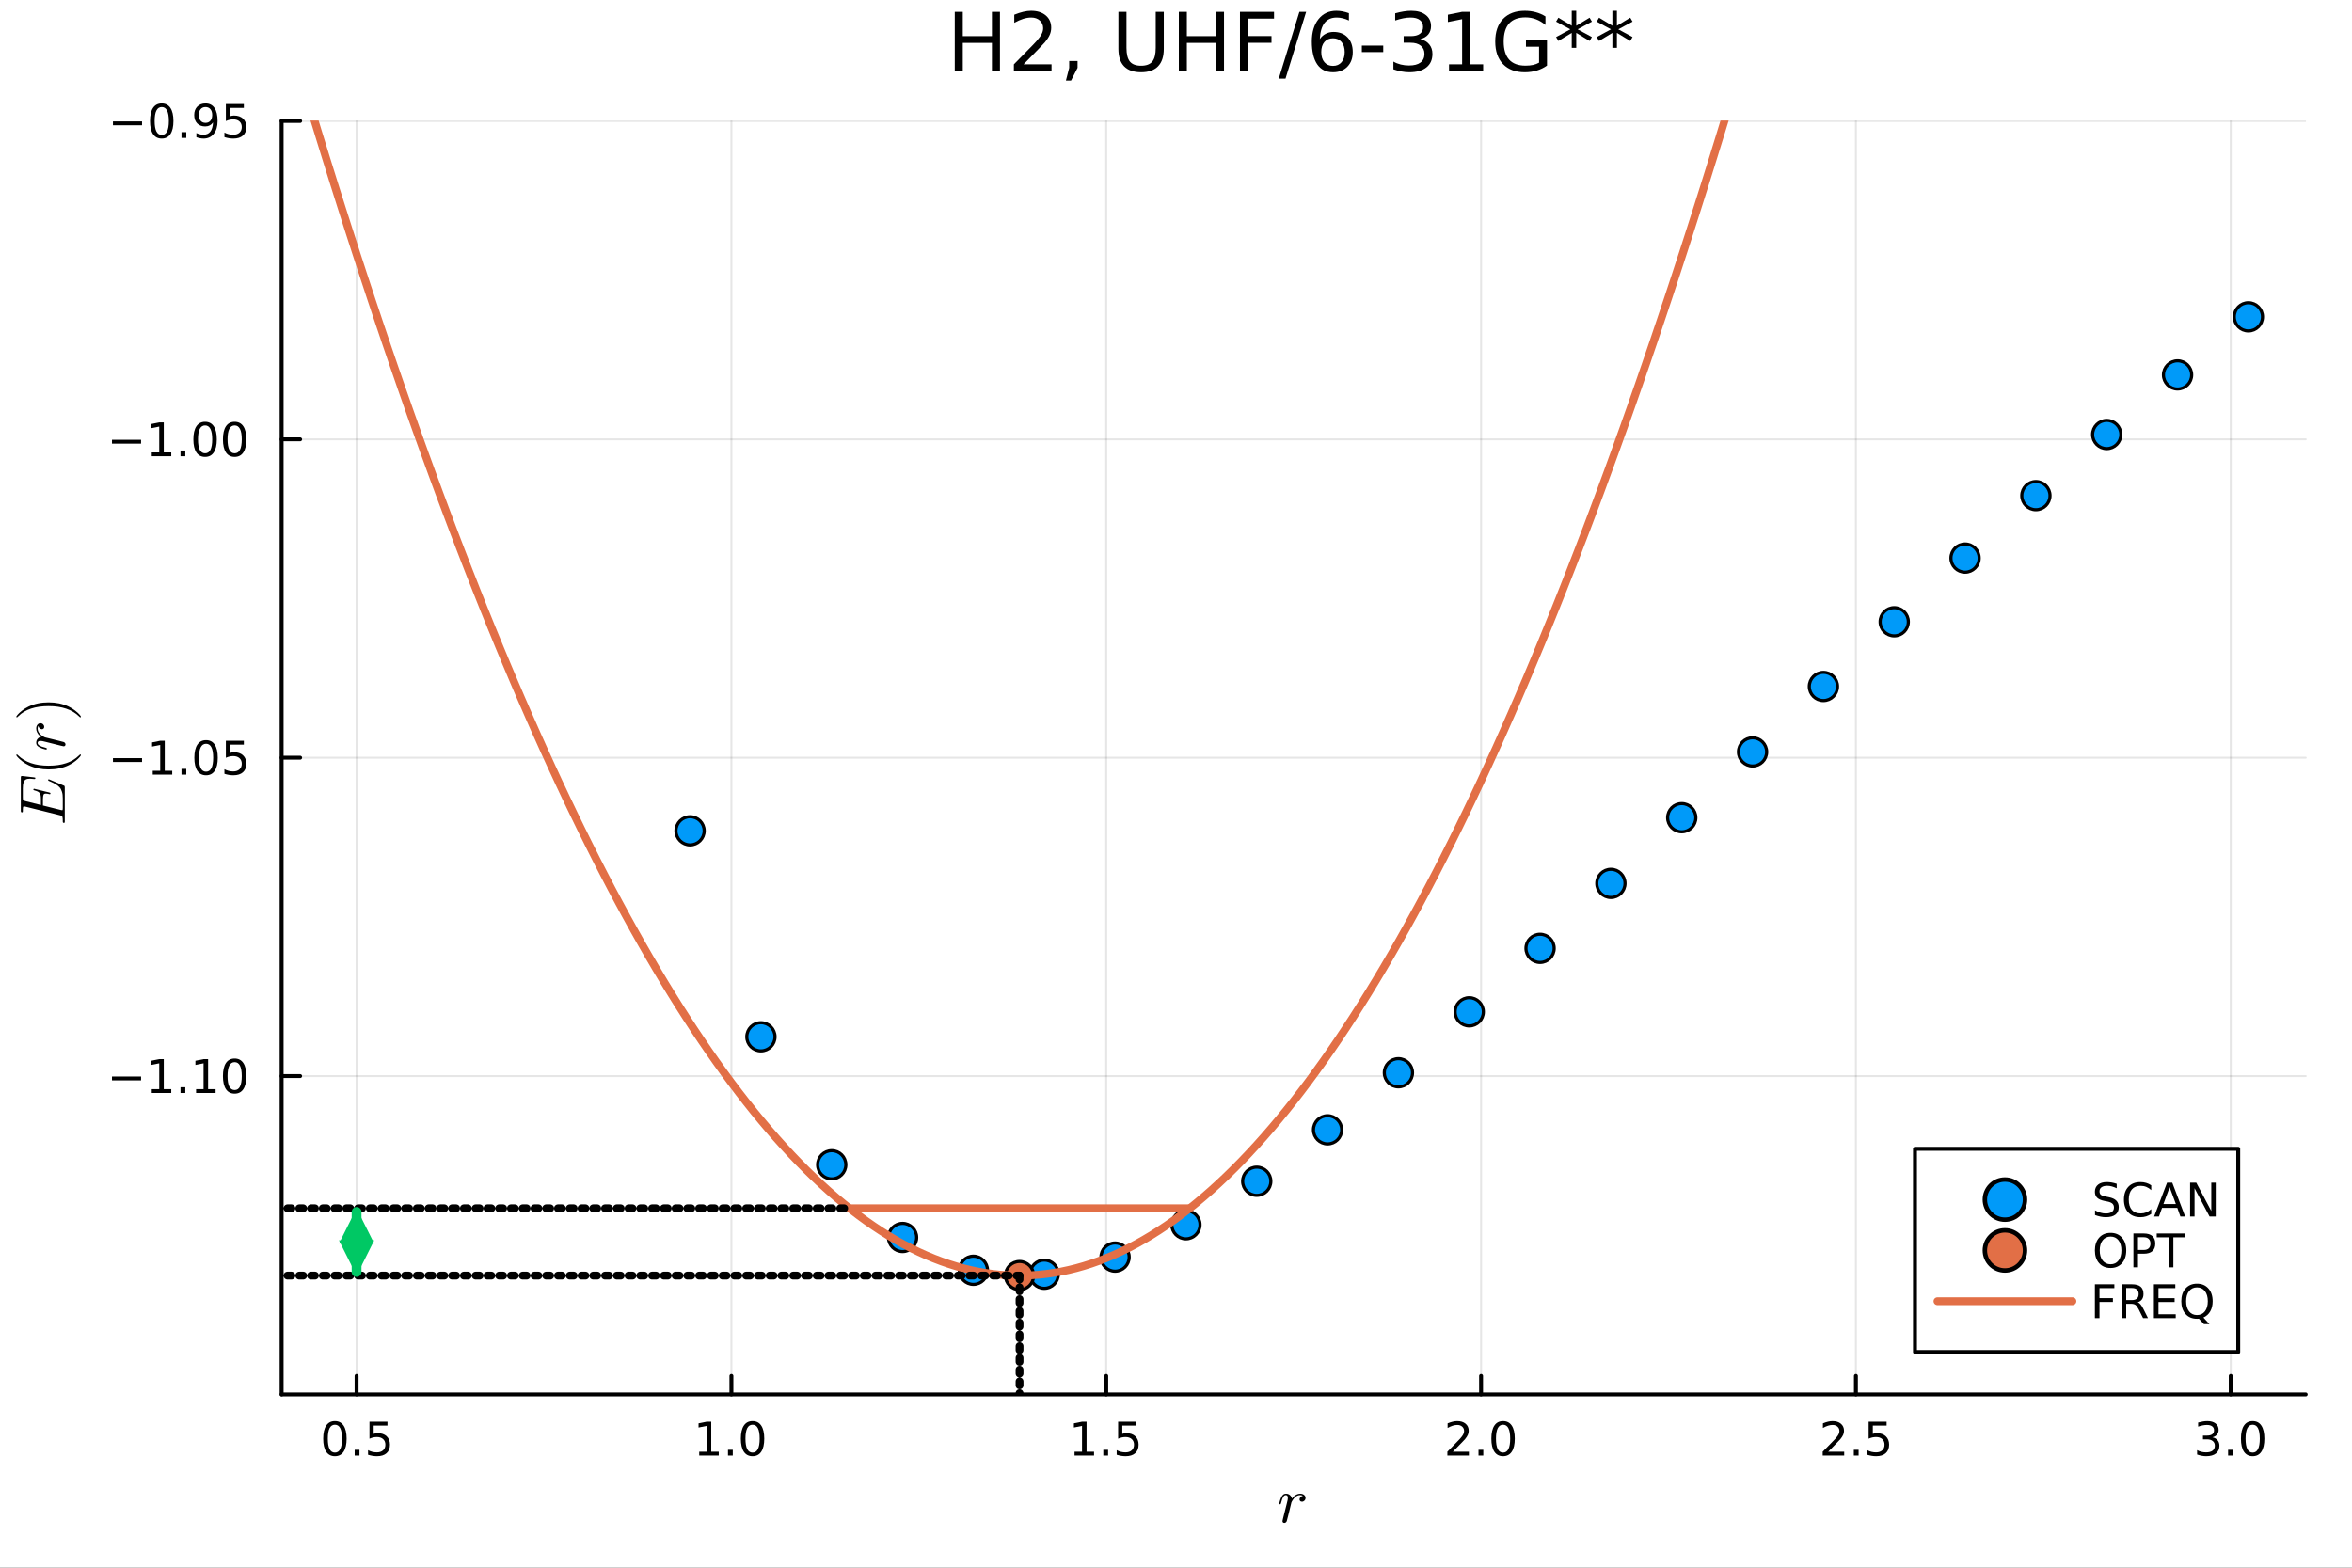 <?xml version="1.0" encoding="utf-8"?>
<svg xmlns="http://www.w3.org/2000/svg" xmlns:xlink="http://www.w3.org/1999/xlink" width="600" height="400" viewBox="0 0 2400 1600">
<rect x="0" y="0" width="2400" height="1600" fill="#333333" stroke="none"/>
<defs>
  <clipPath id="clip880">
    <rect x="0" y="0" width="2400" height="1600"/>
  </clipPath>
</defs>
<path clip-path="url(#clip880)" d="M0 1600 L2400 1600 L2400 0 L0 0  Z" fill="#ffffff" fill-rule="evenodd" fill-opacity="1"/>
<defs>
  <clipPath id="clip881">
    <rect x="480" y="0" width="1681" height="1600"/>
  </clipPath>
</defs>
<path clip-path="url(#clip880)" d="M287.366 1423.18 L2352.76 1423.18 L2352.76 123.472 L287.366 123.472  Z" fill="#ffffff" fill-rule="evenodd" fill-opacity="1"/>
<defs>
  <clipPath id="clip882">
    <rect x="287" y="123" width="2066" height="1301"/>
  </clipPath>
</defs>
<polyline clip-path="url(#clip882)" style="stroke:#000000; stroke-linecap:round; stroke-linejoin:round; stroke-width:2; stroke-opacity:0.1; fill:none" points="363.862,1423.18 363.862,123.472 "/>
<polyline clip-path="url(#clip882)" style="stroke:#000000; stroke-linecap:round; stroke-linejoin:round; stroke-width:2; stroke-opacity:0.1; fill:none" points="746.341,1423.18 746.341,123.472 "/>
<polyline clip-path="url(#clip882)" style="stroke:#000000; stroke-linecap:round; stroke-linejoin:round; stroke-width:2; stroke-opacity:0.1; fill:none" points="1128.82,1423.18 1128.82,123.472 "/>
<polyline clip-path="url(#clip882)" style="stroke:#000000; stroke-linecap:round; stroke-linejoin:round; stroke-width:2; stroke-opacity:0.1; fill:none" points="1511.3,1423.18 1511.3,123.472 "/>
<polyline clip-path="url(#clip882)" style="stroke:#000000; stroke-linecap:round; stroke-linejoin:round; stroke-width:2; stroke-opacity:0.1; fill:none" points="1893.78,1423.18 1893.78,123.472 "/>
<polyline clip-path="url(#clip882)" style="stroke:#000000; stroke-linecap:round; stroke-linejoin:round; stroke-width:2; stroke-opacity:0.1; fill:none" points="2276.26,1423.18 2276.26,123.472 "/>
<polyline clip-path="url(#clip880)" style="stroke:#000000; stroke-linecap:round; stroke-linejoin:round; stroke-width:4; stroke-opacity:1; fill:none" points="287.366,1423.18 2352.76,1423.18 "/>
<polyline clip-path="url(#clip880)" style="stroke:#000000; stroke-linecap:round; stroke-linejoin:round; stroke-width:4; stroke-opacity:1; fill:none" points="363.862,1423.18 363.862,1404.28 "/>
<polyline clip-path="url(#clip880)" style="stroke:#000000; stroke-linecap:round; stroke-linejoin:round; stroke-width:4; stroke-opacity:1; fill:none" points="746.341,1423.18 746.341,1404.28 "/>
<polyline clip-path="url(#clip880)" style="stroke:#000000; stroke-linecap:round; stroke-linejoin:round; stroke-width:4; stroke-opacity:1; fill:none" points="1128.82,1423.18 1128.82,1404.28 "/>
<polyline clip-path="url(#clip880)" style="stroke:#000000; stroke-linecap:round; stroke-linejoin:round; stroke-width:4; stroke-opacity:1; fill:none" points="1511.3,1423.18 1511.3,1404.28 "/>
<polyline clip-path="url(#clip880)" style="stroke:#000000; stroke-linecap:round; stroke-linejoin:round; stroke-width:4; stroke-opacity:1; fill:none" points="1893.78,1423.18 1893.78,1404.28 "/>
<polyline clip-path="url(#clip880)" style="stroke:#000000; stroke-linecap:round; stroke-linejoin:round; stroke-width:4; stroke-opacity:1; fill:none" points="2276.26,1423.18 2276.26,1404.28 "/>
<path clip-path="url(#clip880)" d="M341.744 1454.1 Q338.133 1454.1 336.304 1457.66 Q334.499 1461.2 334.499 1468.33 Q334.499 1475.44 336.304 1479.01 Q338.133 1482.55 341.744 1482.55 Q345.378 1482.55 347.184 1479.01 Q349.012 1475.44 349.012 1468.33 Q349.012 1461.2 347.184 1457.66 Q345.378 1454.1 341.744 1454.1 M341.744 1450.39 Q347.554 1450.39 350.61 1455 Q353.688 1459.58 353.688 1468.33 Q353.688 1477.06 350.61 1481.67 Q347.554 1486.25 341.744 1486.25 Q335.934 1486.25 332.855 1481.67 Q329.8 1477.06 329.8 1468.33 Q329.8 1459.58 332.855 1455 Q335.934 1450.39 341.744 1450.39 Z" fill="#000000" fill-rule="nonzero" fill-opacity="1" /><path clip-path="url(#clip880)" d="M361.906 1479.7 L366.79 1479.7 L366.79 1485.58 L361.906 1485.58 L361.906 1479.7 Z" fill="#000000" fill-rule="nonzero" fill-opacity="1" /><path clip-path="url(#clip880)" d="M377.021 1451.02 L395.378 1451.02 L395.378 1454.96 L381.304 1454.96 L381.304 1463.43 Q382.322 1463.08 383.341 1462.92 Q384.359 1462.73 385.378 1462.73 Q391.165 1462.73 394.545 1465.9 Q397.924 1469.08 397.924 1474.49 Q397.924 1480.07 394.452 1483.17 Q390.98 1486.25 384.66 1486.25 Q382.484 1486.25 380.216 1485.88 Q377.971 1485.51 375.563 1484.77 L375.563 1480.07 Q377.646 1481.2 379.869 1481.76 Q382.091 1482.32 384.568 1482.32 Q388.572 1482.32 390.91 1480.21 Q393.248 1478.1 393.248 1474.49 Q393.248 1470.88 390.91 1468.77 Q388.572 1466.67 384.568 1466.67 Q382.693 1466.67 380.818 1467.08 Q378.966 1467.5 377.021 1468.38 L377.021 1451.02 Z" fill="#000000" fill-rule="nonzero" fill-opacity="1" /><path clip-path="url(#clip880)" d="M713.494 1481.64 L721.133 1481.64 L721.133 1455.28 L712.823 1456.95 L712.823 1452.69 L721.087 1451.02 L725.763 1451.02 L725.763 1481.64 L733.402 1481.64 L733.402 1485.58 L713.494 1485.58 L713.494 1481.64 Z" fill="#000000" fill-rule="nonzero" fill-opacity="1" /><path clip-path="url(#clip880)" d="M742.846 1479.7 L747.73 1479.7 L747.73 1485.58 L742.846 1485.58 L742.846 1479.7 Z" fill="#000000" fill-rule="nonzero" fill-opacity="1" /><path clip-path="url(#clip880)" d="M767.915 1454.1 Q764.304 1454.1 762.476 1457.66 Q760.67 1461.2 760.67 1468.33 Q760.67 1475.44 762.476 1479.01 Q764.304 1482.55 767.915 1482.55 Q771.55 1482.55 773.355 1479.01 Q775.184 1475.44 775.184 1468.33 Q775.184 1461.2 773.355 1457.66 Q771.55 1454.1 767.915 1454.1 M767.915 1450.39 Q773.726 1450.39 776.781 1455 Q779.86 1459.58 779.86 1468.33 Q779.86 1477.06 776.781 1481.67 Q773.726 1486.25 767.915 1486.25 Q762.105 1486.25 759.027 1481.67 Q755.971 1477.06 755.971 1468.33 Q755.971 1459.58 759.027 1455 Q762.105 1450.39 767.915 1450.39 Z" fill="#000000" fill-rule="nonzero" fill-opacity="1" /><path clip-path="url(#clip880)" d="M1096.47 1481.64 L1104.11 1481.64 L1104.11 1455.28 L1095.8 1456.95 L1095.8 1452.69 L1104.06 1451.02 L1108.74 1451.02 L1108.74 1481.64 L1116.38 1481.64 L1116.38 1485.58 L1096.47 1485.58 L1096.47 1481.64 Z" fill="#000000" fill-rule="nonzero" fill-opacity="1" /><path clip-path="url(#clip880)" d="M1125.82 1479.7 L1130.71 1479.7 L1130.71 1485.58 L1125.82 1485.58 L1125.82 1479.7 Z" fill="#000000" fill-rule="nonzero" fill-opacity="1" /><path clip-path="url(#clip880)" d="M1140.94 1451.02 L1159.3 1451.02 L1159.3 1454.96 L1145.22 1454.96 L1145.22 1463.43 Q1146.24 1463.08 1147.26 1462.92 Q1148.28 1462.73 1149.3 1462.73 Q1155.08 1462.73 1158.46 1465.9 Q1161.84 1469.08 1161.84 1474.49 Q1161.84 1480.07 1158.37 1483.17 Q1154.9 1486.25 1148.58 1486.25 Q1146.4 1486.25 1144.13 1485.88 Q1141.89 1485.51 1139.48 1484.77 L1139.48 1480.07 Q1141.56 1481.2 1143.79 1481.76 Q1146.01 1482.32 1148.49 1482.32 Q1152.49 1482.32 1154.83 1480.21 Q1157.17 1478.1 1157.17 1474.49 Q1157.17 1470.88 1154.83 1468.77 Q1152.49 1466.67 1148.49 1466.67 Q1146.61 1466.67 1144.74 1467.08 Q1142.88 1467.5 1140.94 1468.38 L1140.94 1451.02 Z" fill="#000000" fill-rule="nonzero" fill-opacity="1" /><path clip-path="url(#clip880)" d="M1482.54 1481.64 L1498.86 1481.64 L1498.86 1485.58 L1476.91 1485.58 L1476.91 1481.64 Q1479.58 1478.89 1484.16 1474.26 Q1488.77 1469.61 1489.95 1468.27 Q1492.19 1465.74 1493.07 1464.01 Q1493.97 1462.25 1493.97 1460.56 Q1493.97 1457.8 1492.03 1456.07 Q1490.11 1454.33 1487.01 1454.33 Q1484.81 1454.33 1482.35 1455.09 Q1479.92 1455.86 1477.15 1457.41 L1477.15 1452.69 Q1479.97 1451.55 1482.42 1450.97 Q1484.88 1450.39 1486.91 1450.39 Q1492.28 1450.39 1495.48 1453.08 Q1498.67 1455.77 1498.67 1460.26 Q1498.67 1462.39 1497.86 1464.31 Q1497.08 1466.2 1494.97 1468.8 Q1494.39 1469.47 1491.29 1472.69 Q1488.19 1475.88 1482.54 1481.64 Z" fill="#000000" fill-rule="nonzero" fill-opacity="1" /><path clip-path="url(#clip880)" d="M1508.67 1479.7 L1513.56 1479.7 L1513.56 1485.58 L1508.67 1485.58 L1508.67 1479.7 Z" fill="#000000" fill-rule="nonzero" fill-opacity="1" /><path clip-path="url(#clip880)" d="M1533.74 1454.1 Q1530.13 1454.1 1528.3 1457.66 Q1526.5 1461.2 1526.5 1468.33 Q1526.5 1475.44 1528.3 1479.01 Q1530.13 1482.55 1533.74 1482.55 Q1537.38 1482.55 1539.18 1479.01 Q1541.01 1475.44 1541.01 1468.33 Q1541.01 1461.2 1539.18 1457.66 Q1537.38 1454.1 1533.74 1454.1 M1533.74 1450.39 Q1539.55 1450.39 1542.61 1455 Q1545.69 1459.58 1545.69 1468.33 Q1545.69 1477.06 1542.61 1481.67 Q1539.55 1486.25 1533.74 1486.25 Q1527.93 1486.25 1524.85 1481.67 Q1521.8 1477.06 1521.8 1468.33 Q1521.8 1459.58 1524.85 1455 Q1527.93 1450.39 1533.74 1450.39 Z" fill="#000000" fill-rule="nonzero" fill-opacity="1" /><path clip-path="url(#clip880)" d="M1865.52 1481.64 L1881.84 1481.64 L1881.84 1485.58 L1859.89 1485.58 L1859.89 1481.64 Q1862.55 1478.89 1867.14 1474.26 Q1871.74 1469.61 1872.92 1468.27 Q1875.17 1465.74 1876.05 1464.01 Q1876.95 1462.25 1876.95 1460.56 Q1876.95 1457.8 1875.01 1456.07 Q1873.09 1454.33 1869.98 1454.33 Q1867.79 1454.33 1865.33 1455.09 Q1862.9 1455.86 1860.12 1457.41 L1860.12 1452.69 Q1862.95 1451.55 1865.4 1450.97 Q1867.85 1450.39 1869.89 1450.39 Q1875.26 1450.39 1878.46 1453.08 Q1881.65 1455.77 1881.65 1460.26 Q1881.65 1462.39 1880.84 1464.31 Q1880.05 1466.2 1877.95 1468.8 Q1877.37 1469.47 1874.27 1472.69 Q1871.16 1475.88 1865.52 1481.64 Z" fill="#000000" fill-rule="nonzero" fill-opacity="1" /><path clip-path="url(#clip880)" d="M1891.65 1479.7 L1896.53 1479.7 L1896.53 1485.58 L1891.65 1485.58 L1891.65 1479.7 Z" fill="#000000" fill-rule="nonzero" fill-opacity="1" /><path clip-path="url(#clip880)" d="M1906.77 1451.02 L1925.12 1451.02 L1925.12 1454.96 L1911.05 1454.96 L1911.05 1463.43 Q1912.07 1463.08 1913.09 1462.92 Q1914.1 1462.73 1915.12 1462.73 Q1920.91 1462.73 1924.29 1465.9 Q1927.67 1469.08 1927.67 1474.49 Q1927.67 1480.07 1924.2 1483.17 Q1920.72 1486.25 1914.41 1486.25 Q1912.23 1486.25 1909.96 1485.88 Q1907.72 1485.51 1905.31 1484.77 L1905.31 1480.07 Q1907.39 1481.2 1909.61 1481.76 Q1911.84 1482.32 1914.31 1482.32 Q1918.32 1482.32 1920.66 1480.21 Q1922.99 1478.1 1922.99 1474.49 Q1922.99 1470.88 1920.66 1468.77 Q1918.32 1466.67 1914.31 1466.67 Q1912.44 1466.67 1910.56 1467.08 Q1908.71 1467.5 1906.77 1468.38 L1906.77 1451.02 Z" fill="#000000" fill-rule="nonzero" fill-opacity="1" /><path clip-path="url(#clip880)" d="M2257.57 1466.95 Q2260.92 1467.66 2262.8 1469.93 Q2264.7 1472.2 2264.7 1475.53 Q2264.7 1480.65 2261.18 1483.45 Q2257.66 1486.25 2251.18 1486.25 Q2249 1486.25 2246.69 1485.81 Q2244.4 1485.39 2241.94 1484.54 L2241.94 1480.02 Q2243.89 1481.16 2246.2 1481.74 Q2248.52 1482.32 2251.04 1482.32 Q2255.44 1482.32 2257.73 1480.58 Q2260.04 1478.84 2260.04 1475.53 Q2260.04 1472.48 2257.89 1470.77 Q2255.76 1469.03 2251.94 1469.03 L2247.92 1469.03 L2247.92 1465.19 L2252.13 1465.19 Q2255.58 1465.19 2257.41 1463.82 Q2259.23 1462.43 2259.23 1459.84 Q2259.23 1457.18 2257.34 1455.77 Q2255.46 1454.33 2251.94 1454.33 Q2250.02 1454.33 2247.82 1454.75 Q2245.62 1455.16 2242.98 1456.04 L2242.98 1451.88 Q2245.65 1451.14 2247.96 1450.77 Q2250.3 1450.39 2252.36 1450.39 Q2257.68 1450.39 2260.79 1452.83 Q2263.89 1455.23 2263.89 1459.35 Q2263.89 1462.22 2262.24 1464.21 Q2260.6 1466.18 2257.57 1466.95 Z" fill="#000000" fill-rule="nonzero" fill-opacity="1" /><path clip-path="url(#clip880)" d="M2273.56 1479.7 L2278.45 1479.7 L2278.45 1485.58 L2273.56 1485.58 L2273.56 1479.7 Z" fill="#000000" fill-rule="nonzero" fill-opacity="1" /><path clip-path="url(#clip880)" d="M2298.63 1454.1 Q2295.02 1454.1 2293.19 1457.66 Q2291.39 1461.2 2291.39 1468.33 Q2291.39 1475.44 2293.19 1479.01 Q2295.02 1482.55 2298.63 1482.55 Q2302.27 1482.55 2304.07 1479.01 Q2305.9 1475.44 2305.9 1468.33 Q2305.9 1461.2 2304.07 1457.66 Q2302.27 1454.1 2298.63 1454.1 M2298.63 1450.39 Q2304.44 1450.39 2307.5 1455 Q2310.58 1459.58 2310.58 1468.33 Q2310.58 1477.06 2307.5 1481.67 Q2304.44 1486.25 2298.63 1486.25 Q2292.82 1486.25 2289.74 1481.67 Q2286.69 1477.06 2286.69 1468.33 Q2286.69 1459.58 2289.74 1455 Q2292.82 1450.39 2298.63 1450.39 Z" fill="#000000" fill-rule="nonzero" fill-opacity="1" /><path clip-path="url(#clip880)" d="M1332.2 1528.74 Q1332.2 1530.45 1331.07 1531.54 Q1329.98 1532.64 1328.56 1532.64 Q1327.34 1532.64 1326.69 1531.93 Q1326.05 1531.22 1326.05 1530.32 Q1326.05 1529.03 1327.05 1527.97 Q1328.04 1526.9 1329.49 1526.68 Q1328.43 1525.91 1326.72 1525.91 Q1323.92 1525.91 1321.44 1528.06 Q1320.35 1529.06 1319.16 1530.9 Q1317.96 1532.7 1317.74 1533.47 L1315.65 1542.07 Q1315.45 1543.04 1314.26 1547.68 Q1313.1 1552.28 1313 1552.47 Q1312.68 1553.38 1311.97 1553.86 Q1311.27 1554.34 1310.56 1554.34 Q1309.75 1554.34 1309.2 1553.86 Q1308.66 1553.38 1308.66 1552.54 Q1308.66 1552.41 1308.75 1551.93 Q1308.85 1551.44 1309.01 1550.77 Q1309.17 1550.09 1309.24 1549.71 L1313.07 1534.47 Q1313.78 1531.7 1313.94 1530.83 Q1314.13 1529.93 1314.13 1528.93 Q1314.13 1527.19 1313.58 1526.55 Q1313.04 1525.91 1312.07 1525.91 Q1310.4 1525.91 1309.3 1527.9 Q1308.21 1529.9 1307.27 1533.76 Q1306.98 1534.83 1306.79 1535.05 Q1306.63 1535.28 1306.14 1535.28 Q1305.34 1535.24 1305.34 1534.6 Q1305.34 1534.44 1305.6 1533.41 Q1305.86 1532.35 1306.34 1530.8 Q1306.85 1529.22 1307.4 1528.22 Q1307.72 1527.55 1308.01 1527.1 Q1308.3 1526.65 1308.88 1525.94 Q1309.46 1525.23 1310.33 1524.84 Q1311.2 1524.46 1312.26 1524.46 Q1314.58 1524.46 1316.23 1525.87 Q1317.9 1527.29 1318.29 1529.51 Q1319.09 1528.35 1320.09 1527.35 Q1321.09 1526.32 1322.92 1525.39 Q1324.76 1524.46 1326.72 1524.46 Q1329.17 1524.46 1330.69 1525.71 Q1332.2 1526.94 1332.2 1528.74 Z" fill="#000000" fill-rule="nonzero" fill-opacity="1" /><polyline clip-path="url(#clip882)" style="stroke:#000000; stroke-linecap:round; stroke-linejoin:round; stroke-width:2; stroke-opacity:0.1; fill:none" points="287.366,1098.25 2352.76,1098.25 "/>
<polyline clip-path="url(#clip882)" style="stroke:#000000; stroke-linecap:round; stroke-linejoin:round; stroke-width:2; stroke-opacity:0.1; fill:none" points="287.366,773.326 2352.76,773.326 "/>
<polyline clip-path="url(#clip882)" style="stroke:#000000; stroke-linecap:round; stroke-linejoin:round; stroke-width:2; stroke-opacity:0.1; fill:none" points="287.366,448.399 2352.76,448.399 "/>
<polyline clip-path="url(#clip882)" style="stroke:#000000; stroke-linecap:round; stroke-linejoin:round; stroke-width:2; stroke-opacity:0.1; fill:none" points="287.366,123.472 2352.76,123.472 "/>
<polyline clip-path="url(#clip880)" style="stroke:#000000; stroke-linecap:round; stroke-linejoin:round; stroke-width:4; stroke-opacity:1; fill:none" points="287.366,1423.18 287.366,123.472 "/>
<polyline clip-path="url(#clip880)" style="stroke:#000000; stroke-linecap:round; stroke-linejoin:round; stroke-width:4; stroke-opacity:1; fill:none" points="287.366,1098.25 306.264,1098.25 "/>
<polyline clip-path="url(#clip880)" style="stroke:#000000; stroke-linecap:round; stroke-linejoin:round; stroke-width:4; stroke-opacity:1; fill:none" points="287.366,773.326 306.264,773.326 "/>
<polyline clip-path="url(#clip880)" style="stroke:#000000; stroke-linecap:round; stroke-linejoin:round; stroke-width:4; stroke-opacity:1; fill:none" points="287.366,448.399 306.264,448.399 "/>
<polyline clip-path="url(#clip880)" style="stroke:#000000; stroke-linecap:round; stroke-linejoin:round; stroke-width:4; stroke-opacity:1; fill:none" points="287.366,123.472 306.264,123.472 "/>
<path clip-path="url(#clip880)" d="M114.26 1098.7 L143.936 1098.7 L143.936 1102.64 L114.26 1102.64 L114.26 1098.7 Z" fill="#000000" fill-rule="nonzero" fill-opacity="1" /><path clip-path="url(#clip880)" d="M154.839 1111.6 L162.477 1111.6 L162.477 1085.23 L154.167 1086.9 L154.167 1082.64 L162.431 1080.97 L167.107 1080.97 L167.107 1111.6 L174.746 1111.6 L174.746 1115.53 L154.839 1115.53 L154.839 1111.6 Z" fill="#000000" fill-rule="nonzero" fill-opacity="1" /><path clip-path="url(#clip880)" d="M184.19 1109.65 L189.075 1109.65 L189.075 1115.53 L184.19 1115.53 L184.19 1109.65 Z" fill="#000000" fill-rule="nonzero" fill-opacity="1" /><path clip-path="url(#clip880)" d="M200.07 1111.6 L207.709 1111.6 L207.709 1085.23 L199.399 1086.9 L199.399 1082.64 L207.662 1080.97 L212.338 1080.97 L212.338 1111.6 L219.977 1111.6 L219.977 1115.53 L200.07 1115.53 L200.07 1111.6 Z" fill="#000000" fill-rule="nonzero" fill-opacity="1" /><path clip-path="url(#clip880)" d="M239.422 1084.05 Q235.81 1084.05 233.982 1087.62 Q232.176 1091.16 232.176 1098.29 Q232.176 1105.39 233.982 1108.96 Q235.81 1112.5 239.422 1112.5 Q243.056 1112.5 244.861 1108.96 Q246.69 1105.39 246.69 1098.29 Q246.69 1091.16 244.861 1087.62 Q243.056 1084.05 239.422 1084.05 M239.422 1080.35 Q245.232 1080.35 248.287 1084.95 Q251.366 1089.54 251.366 1098.29 Q251.366 1107.01 248.287 1111.62 Q245.232 1116.2 239.422 1116.2 Q233.611 1116.2 230.533 1111.62 Q227.477 1107.01 227.477 1098.29 Q227.477 1089.54 230.533 1084.95 Q233.611 1080.35 239.422 1080.35 Z" fill="#000000" fill-rule="nonzero" fill-opacity="1" /><path clip-path="url(#clip880)" d="M115.256 773.777 L144.931 773.777 L144.931 777.713 L115.256 777.713 L115.256 773.777 Z" fill="#000000" fill-rule="nonzero" fill-opacity="1" /><path clip-path="url(#clip880)" d="M155.834 786.671 L163.473 786.671 L163.473 760.305 L155.163 761.972 L155.163 757.713 L163.427 756.046 L168.102 756.046 L168.102 786.671 L175.741 786.671 L175.741 790.606 L155.834 790.606 L155.834 786.671 Z" fill="#000000" fill-rule="nonzero" fill-opacity="1" /><path clip-path="url(#clip880)" d="M185.186 784.726 L190.07 784.726 L190.07 790.606 L185.186 790.606 L185.186 784.726 Z" fill="#000000" fill-rule="nonzero" fill-opacity="1" /><path clip-path="url(#clip880)" d="M210.255 759.125 Q206.644 759.125 204.815 762.689 Q203.01 766.231 203.01 773.361 Q203.01 780.467 204.815 784.032 Q206.644 787.574 210.255 787.574 Q213.889 787.574 215.695 784.032 Q217.523 780.467 217.523 773.361 Q217.523 766.231 215.695 762.689 Q213.889 759.125 210.255 759.125 M210.255 755.421 Q216.065 755.421 219.121 760.027 Q222.199 764.611 222.199 773.361 Q222.199 782.088 219.121 786.694 Q216.065 791.277 210.255 791.277 Q204.445 791.277 201.366 786.694 Q198.311 782.088 198.311 773.361 Q198.311 764.611 201.366 760.027 Q204.445 755.421 210.255 755.421 Z" fill="#000000" fill-rule="nonzero" fill-opacity="1" /><path clip-path="url(#clip880)" d="M230.463 756.046 L248.82 756.046 L248.82 759.981 L234.746 759.981 L234.746 768.453 Q235.764 768.106 236.783 767.944 Q237.801 767.759 238.82 767.759 Q244.607 767.759 247.986 770.93 Q251.366 774.101 251.366 779.518 Q251.366 785.097 247.894 788.199 Q244.421 791.277 238.102 791.277 Q235.926 791.277 233.658 790.907 Q231.412 790.537 229.005 789.796 L229.005 785.097 Q231.088 786.231 233.31 786.787 Q235.533 787.342 238.009 787.342 Q242.014 787.342 244.352 785.236 Q246.69 783.129 246.69 779.518 Q246.69 775.907 244.352 773.801 Q242.014 771.694 238.009 771.694 Q236.135 771.694 234.26 772.111 Q232.408 772.527 230.463 773.407 L230.463 756.046 Z" fill="#000000" fill-rule="nonzero" fill-opacity="1" /><path clip-path="url(#clip880)" d="M114.26 448.85 L143.936 448.85 L143.936 452.786 L114.26 452.786 L114.26 448.85 Z" fill="#000000" fill-rule="nonzero" fill-opacity="1" /><path clip-path="url(#clip880)" d="M154.839 461.744 L162.477 461.744 L162.477 435.378 L154.167 437.045 L154.167 432.786 L162.431 431.119 L167.107 431.119 L167.107 461.744 L174.746 461.744 L174.746 465.679 L154.839 465.679 L154.839 461.744 Z" fill="#000000" fill-rule="nonzero" fill-opacity="1" /><path clip-path="url(#clip880)" d="M184.19 459.799 L189.075 459.799 L189.075 465.679 L184.19 465.679 L184.19 459.799 Z" fill="#000000" fill-rule="nonzero" fill-opacity="1" /><path clip-path="url(#clip880)" d="M209.26 434.198 Q205.649 434.198 203.82 437.763 Q202.014 441.304 202.014 448.434 Q202.014 455.54 203.82 459.105 Q205.649 462.647 209.26 462.647 Q212.894 462.647 214.699 459.105 Q216.528 455.54 216.528 448.434 Q216.528 441.304 214.699 437.763 Q212.894 434.198 209.26 434.198 M209.26 430.494 Q215.07 430.494 218.125 435.101 Q221.204 439.684 221.204 448.434 Q221.204 457.161 218.125 461.767 Q215.07 466.35 209.26 466.35 Q203.449 466.35 200.371 461.767 Q197.315 457.161 197.315 448.434 Q197.315 439.684 200.371 435.101 Q203.449 430.494 209.26 430.494 Z" fill="#000000" fill-rule="nonzero" fill-opacity="1" /><path clip-path="url(#clip880)" d="M239.422 434.198 Q235.81 434.198 233.982 437.763 Q232.176 441.304 232.176 448.434 Q232.176 455.54 233.982 459.105 Q235.81 462.647 239.422 462.647 Q243.056 462.647 244.861 459.105 Q246.69 455.54 246.69 448.434 Q246.69 441.304 244.861 437.763 Q243.056 434.198 239.422 434.198 M239.422 430.494 Q245.232 430.494 248.287 435.101 Q251.366 439.684 251.366 448.434 Q251.366 457.161 248.287 461.767 Q245.232 466.35 239.422 466.35 Q233.611 466.35 230.533 461.767 Q227.477 457.161 227.477 448.434 Q227.477 439.684 230.533 435.101 Q233.611 430.494 239.422 430.494 Z" fill="#000000" fill-rule="nonzero" fill-opacity="1" /><path clip-path="url(#clip880)" d="M115.256 123.924 L144.931 123.924 L144.931 127.859 L115.256 127.859 L115.256 123.924 Z" fill="#000000" fill-rule="nonzero" fill-opacity="1" /><path clip-path="url(#clip880)" d="M165.024 109.271 Q161.413 109.271 159.584 112.836 Q157.778 116.377 157.778 123.507 Q157.778 130.613 159.584 134.178 Q161.413 137.72 165.024 137.72 Q168.658 137.72 170.464 134.178 Q172.292 130.613 172.292 123.507 Q172.292 116.377 170.464 112.836 Q168.658 109.271 165.024 109.271 M165.024 105.567 Q170.834 105.567 173.889 110.174 Q176.968 114.757 176.968 123.507 Q176.968 132.234 173.889 136.84 Q170.834 141.423 165.024 141.423 Q159.214 141.423 156.135 136.84 Q153.079 132.234 153.079 123.507 Q153.079 114.757 156.135 110.174 Q159.214 105.567 165.024 105.567 Z" fill="#000000" fill-rule="nonzero" fill-opacity="1" /><path clip-path="url(#clip880)" d="M185.186 134.873 L190.07 134.873 L190.07 140.752 L185.186 140.752 L185.186 134.873 Z" fill="#000000" fill-rule="nonzero" fill-opacity="1" /><path clip-path="url(#clip880)" d="M200.394 140.035 L200.394 135.775 Q202.153 136.609 203.959 137.048 Q205.764 137.488 207.5 137.488 Q212.13 137.488 214.561 134.386 Q217.014 131.261 217.361 124.919 Q216.019 126.91 213.959 127.974 Q211.899 129.039 209.399 129.039 Q204.213 129.039 201.181 125.914 Q198.172 122.766 198.172 117.326 Q198.172 112.002 201.32 108.785 Q204.468 105.567 209.699 105.567 Q215.695 105.567 218.843 110.174 Q222.014 114.757 222.014 123.507 Q222.014 131.678 218.125 136.562 Q214.26 141.423 207.709 141.423 Q205.949 141.423 204.144 141.076 Q202.338 140.729 200.394 140.035 M209.699 125.382 Q212.848 125.382 214.676 123.229 Q216.528 121.076 216.528 117.326 Q216.528 113.599 214.676 111.447 Q212.848 109.271 209.699 109.271 Q206.551 109.271 204.699 111.447 Q202.871 113.599 202.871 117.326 Q202.871 121.076 204.699 123.229 Q206.551 125.382 209.699 125.382 Z" fill="#000000" fill-rule="nonzero" fill-opacity="1" /><path clip-path="url(#clip880)" d="M230.463 106.192 L248.82 106.192 L248.82 110.127 L234.746 110.127 L234.746 118.599 Q235.764 118.252 236.783 118.09 Q237.801 117.905 238.82 117.905 Q244.607 117.905 247.986 121.076 Q251.366 124.248 251.366 129.664 Q251.366 135.243 247.894 138.345 Q244.421 141.423 238.102 141.423 Q235.926 141.423 233.658 141.053 Q231.412 140.683 229.005 139.942 L229.005 135.243 Q231.088 136.377 233.31 136.933 Q235.533 137.488 238.009 137.488 Q242.014 137.488 244.352 135.382 Q246.69 133.275 246.69 129.664 Q246.69 126.053 244.352 123.947 Q242.014 121.84 238.009 121.84 Q236.135 121.84 234.26 122.257 Q232.408 122.674 230.463 123.553 L230.463 106.192 Z" fill="#000000" fill-rule="nonzero" fill-opacity="1" /><path clip-path="url(#clip880)" d="M23.025 792.024 L34.426 793.345 Q35.456 793.441 35.778 793.602 Q36.068 793.763 36.068 794.279 Q36.068 794.665 35.843 794.89 Q35.585 795.084 35.295 795.084 Q35.134 795.084 34.716 795.052 Q34.297 795.019 34.104 795.019 Q32.107 794.729 30.593 794.729 Q27.791 794.729 26.278 795.567 Q24.732 796.404 24.023 798.562 Q23.282 800.72 23.282 804.778 L23.282 814.053 Q23.282 816.179 23.669 816.694 Q24.055 817.177 25.859 817.628 L41.736 821.589 L41.736 815.373 Q41.736 813.055 41.447 811.67 Q41.157 810.253 40.352 809.319 Q39.514 808.353 38.387 807.837 Q37.26 807.29 35.231 806.742 Q34.555 806.581 34.297 806.42 Q34.039 806.227 34.039 805.808 Q34.039 805.486 34.265 805.261 Q34.458 805.035 34.748 805.035 L50.174 808.803 Q50.947 808.997 51.237 809.19 Q51.495 809.383 51.495 809.77 Q51.495 810.188 51.269 810.414 Q51.044 810.639 50.786 810.639 Q50.529 810.639 50.046 810.446 Q47.952 809.963 46.825 809.963 Q46.181 809.963 45.859 810.027 Q45.537 810.059 45.086 810.349 Q44.603 810.607 44.377 811.187 Q44.152 811.766 43.991 812.861 Q43.798 813.956 43.798 815.599 L43.798 822.104 L61.801 826.613 Q62.992 826.935 63.314 826.935 Q63.669 826.935 63.797 826.774 Q63.894 826.581 63.959 826.066 Q64.055 825.486 64.055 824.616 L64.055 814.987 Q64.055 812.861 63.862 811.154 Q63.669 809.448 63.186 808.03 Q62.703 806.581 62.155 805.486 Q61.608 804.391 60.609 803.361 Q59.578 802.33 58.677 801.622 Q57.743 800.881 56.165 800.011 Q54.587 799.142 53.298 798.53 Q51.978 797.918 49.852 796.984 Q49.079 796.726 49.079 796.114 Q49.079 795.76 49.273 795.567 Q49.434 795.374 49.595 795.341 L49.788 795.341 Q50.4 795.535 50.722 795.663 L64.957 801.718 Q65.762 802.072 65.923 802.362 Q66.084 802.652 66.084 803.779 L66.084 838.014 Q66.084 838.787 66.052 839.109 Q66.02 839.399 65.859 839.624 Q65.665 839.85 65.279 839.85 Q64.667 839.85 64.409 839.592 Q64.12 839.335 64.087 839.045 Q64.055 838.755 64.055 838.014 Q64.055 836.404 63.959 835.438 Q63.862 834.471 63.733 833.86 Q63.572 833.215 63.121 832.893 Q62.67 832.539 62.284 832.378 Q61.865 832.217 60.931 831.992 L26.052 823.296 Q24.861 822.974 24.474 822.974 Q24.055 822.974 23.798 823.264 Q23.54 823.521 23.444 824.23 Q23.315 824.939 23.315 825.518 Q23.282 826.066 23.282 827.257 Q23.282 828.03 23.25 828.352 Q23.218 828.642 23.057 828.868 Q22.896 829.093 22.542 829.093 Q21.64 829.093 21.447 828.707 Q21.221 828.288 21.221 827.129 L21.221 793.828 Q21.221 792.507 21.511 792.217 Q21.769 791.895 23.025 792.024 Z" fill="#000000" fill-rule="nonzero" fill-opacity="1" /><path clip-path="url(#clip880)" d="M49.595 785.315 Q38.452 785.315 29.466 781.161 Q25.698 779.389 22.542 776.91 Q19.386 774.43 18.001 772.787 Q16.616 771.145 16.616 770.694 Q16.616 770.05 17.26 770.017 Q17.582 770.017 18.387 770.887 Q29.208 781.515 49.595 781.483 Q70.045 781.483 80.448 771.145 Q81.575 770.017 81.929 770.017 Q82.573 770.017 82.573 770.694 Q82.573 771.145 81.253 772.723 Q79.933 774.301 76.905 776.748 Q73.878 779.196 70.174 780.967 Q61.189 785.315 49.595 785.315 Z" fill="#000000" fill-rule="nonzero" fill-opacity="1" /><path clip-path="url(#clip880)" d="M41.221 738.144 Q42.928 738.144 44.023 739.271 Q45.118 740.366 45.118 741.783 Q45.118 743.007 44.41 743.651 Q43.701 744.295 42.799 744.295 Q41.511 744.295 40.448 743.297 Q39.385 742.299 39.16 740.849 Q38.387 741.912 38.387 743.619 Q38.387 746.421 40.545 748.901 Q41.543 749.996 43.379 751.188 Q45.182 752.379 45.955 752.605 L54.554 754.698 Q55.521 754.891 60.158 756.083 Q64.764 757.242 64.957 757.339 Q65.859 757.661 66.342 758.369 Q66.825 759.078 66.825 759.786 Q66.825 760.592 66.342 761.139 Q65.859 761.687 65.021 761.687 Q64.892 761.687 64.409 761.59 Q63.926 761.493 63.25 761.332 Q62.574 761.171 62.187 761.107 L46.954 757.274 Q44.184 756.566 43.315 756.405 Q42.413 756.212 41.414 756.212 Q39.675 756.212 39.031 756.759 Q38.387 757.307 38.387 758.273 Q38.387 759.948 40.384 761.043 Q42.381 762.138 46.245 763.071 Q47.308 763.361 47.533 763.555 Q47.759 763.716 47.759 764.199 Q47.727 765.004 47.083 765.004 Q46.922 765.004 45.891 764.746 Q44.828 764.489 43.282 764.005 Q41.704 763.49 40.706 762.943 Q40.03 762.621 39.579 762.331 Q39.128 762.041 38.419 761.461 Q37.711 760.881 37.324 760.012 Q36.938 759.142 36.938 758.08 Q36.938 755.761 38.355 754.118 Q39.772 752.444 41.994 752.057 Q40.835 751.252 39.836 750.254 Q38.806 749.255 37.872 747.419 Q36.938 745.584 36.938 743.619 Q36.938 741.171 38.194 739.658 Q39.418 738.144 41.221 738.144 Z" fill="#000000" fill-rule="nonzero" fill-opacity="1" /><path clip-path="url(#clip880)" d="M81.929 732.13 Q81.607 732.13 80.802 731.292 Q69.981 720.664 49.595 720.664 Q29.144 720.664 18.806 730.873 Q17.614 732.13 17.26 732.13 Q16.616 732.13 16.616 731.485 Q16.616 731.035 17.936 729.456 Q19.257 727.846 22.284 725.431 Q25.311 722.983 29.015 721.18 Q38.001 716.832 49.595 716.832 Q60.738 716.832 69.723 720.986 Q73.491 722.758 76.648 725.237 Q79.804 727.717 81.189 729.36 Q82.573 731.002 82.573 731.485 Q82.573 732.13 81.929 732.13 Z" fill="#000000" fill-rule="nonzero" fill-opacity="1" /><path clip-path="url(#clip880)" d="M974.255 12.096 L982.438 12.096 L982.438 36.888 L1012.17 36.888 L1012.17 12.096 L1020.35 12.096 L1020.35 72.576 L1012.17 72.576 L1012.17 43.774 L982.438 43.774 L982.438 72.576 L974.255 72.576 L974.255 12.096 Z" fill="#000000" fill-rule="nonzero" fill-opacity="1" /><path clip-path="url(#clip880)" d="M1044.42 65.689 L1072.98 65.689 L1072.98 72.576 L1034.57 72.576 L1034.57 65.689 Q1039.23 60.869 1047.25 52.767 Q1055.31 44.625 1057.38 42.275 Q1061.31 37.86 1062.85 34.822 Q1064.43 31.743 1064.43 28.786 Q1064.43 23.965 1061.03 20.927 Q1057.66 17.889 1052.24 17.889 Q1048.39 17.889 1044.09 19.226 Q1039.84 20.562 1034.98 23.276 L1034.98 15.013 Q1039.92 13.028 1044.21 12.015 Q1048.51 11.002 1052.07 11.002 Q1061.47 11.002 1067.06 15.701 Q1072.65 20.4 1072.65 28.259 Q1072.65 31.986 1071.23 35.348 Q1069.86 38.67 1066.17 43.207 Q1065.16 44.382 1059.73 50.013 Q1054.3 55.603 1044.42 65.689 Z" fill="#000000" fill-rule="nonzero" fill-opacity="1" /><path clip-path="url(#clip880)" d="M1091 62.287 L1099.55 62.287 L1099.55 69.254 L1092.91 82.217 L1087.68 82.217 L1091 69.254 L1091 62.287 Z" fill="#000000" fill-rule="nonzero" fill-opacity="1" /><path clip-path="url(#clip880)" d="M1141.23 12.096 L1149.46 12.096 L1149.46 48.838 Q1149.46 58.56 1152.98 62.854 Q1156.51 67.107 1164.4 67.107 Q1172.26 67.107 1175.79 62.854 Q1179.31 58.56 1179.31 48.838 L1179.31 12.096 L1187.54 12.096 L1187.54 49.85 Q1187.54 61.679 1181.66 67.715 Q1175.83 73.751 1164.4 73.751 Q1152.94 73.751 1147.07 67.715 Q1141.23 61.679 1141.23 49.85 L1141.23 12.096 Z" fill="#000000" fill-rule="nonzero" fill-opacity="1" /><path clip-path="url(#clip880)" d="M1202.89 12.096 L1211.07 12.096 L1211.07 36.888 L1240.8 36.888 L1240.8 12.096 L1248.99 12.096 L1248.99 72.576 L1240.8 72.576 L1240.8 43.774 L1211.07 43.774 L1211.07 72.576 L1202.89 72.576 L1202.89 12.096 Z" fill="#000000" fill-rule="nonzero" fill-opacity="1" /><path clip-path="url(#clip880)" d="M1265.27 12.096 L1300.03 12.096 L1300.03 18.983 L1273.46 18.983 L1273.46 36.806 L1297.44 36.806 L1297.44 43.693 L1273.46 43.693 L1273.46 72.576 L1265.27 72.576 L1265.27 12.096 Z" fill="#000000" fill-rule="nonzero" fill-opacity="1" /><path clip-path="url(#clip880)" d="M1325.91 12.096 L1332.8 12.096 L1311.74 80.273 L1304.85 80.273 L1325.91 12.096 Z" fill="#000000" fill-rule="nonzero" fill-opacity="1" /><path clip-path="url(#clip880)" d="M1360.19 39.075 Q1354.68 39.075 1351.44 42.842 Q1348.23 46.61 1348.23 53.172 Q1348.23 59.694 1351.44 63.502 Q1354.68 67.269 1360.19 67.269 Q1365.69 67.269 1368.89 63.502 Q1372.14 59.694 1372.14 53.172 Q1372.14 46.61 1368.89 42.842 Q1365.69 39.075 1360.19 39.075 M1376.43 13.433 L1376.43 20.887 Q1373.35 19.428 1370.19 18.659 Q1367.07 17.889 1363.99 17.889 Q1355.89 17.889 1351.6 23.358 Q1347.34 28.826 1346.74 39.885 Q1349.13 36.361 1352.73 34.498 Q1356.34 32.594 1360.67 32.594 Q1369.79 32.594 1375.05 38.143 Q1380.36 43.653 1380.36 53.172 Q1380.36 62.489 1374.85 68.12 Q1369.34 73.751 1360.19 73.751 Q1349.69 73.751 1344.14 65.73 Q1338.59 57.669 1338.59 42.397 Q1338.59 28.057 1345.4 19.55 Q1352.2 11.002 1363.67 11.002 Q1366.75 11.002 1369.87 11.61 Q1373.03 12.217 1376.43 13.433 Z" fill="#000000" fill-rule="nonzero" fill-opacity="1" /><path clip-path="url(#clip880)" d="M1389.64 46.529 L1411.47 46.529 L1411.47 53.172 L1389.64 53.172 L1389.64 46.529 Z" fill="#000000" fill-rule="nonzero" fill-opacity="1" /><path clip-path="url(#clip880)" d="M1449.18 39.966 Q1455.06 41.222 1458.34 45.192 Q1461.66 49.162 1461.66 54.995 Q1461.66 63.948 1455.5 68.849 Q1449.35 73.751 1438 73.751 Q1434.2 73.751 1430.14 72.981 Q1426.13 72.252 1421.84 70.753 L1421.84 62.854 Q1425.24 64.839 1429.29 65.852 Q1433.34 66.864 1437.76 66.864 Q1445.46 66.864 1449.47 63.826 Q1453.52 60.788 1453.52 54.995 Q1453.52 49.648 1449.75 46.65 Q1446.02 43.612 1439.34 43.612 L1432.29 43.612 L1432.29 36.888 L1439.66 36.888 Q1445.7 36.888 1448.9 34.498 Q1452.1 32.067 1452.1 27.53 Q1452.1 22.871 1448.78 20.4 Q1445.5 17.889 1439.34 17.889 Q1435.98 17.889 1432.13 18.618 Q1428.28 19.347 1423.66 20.887 L1423.66 13.595 Q1428.32 12.299 1432.37 11.65 Q1436.46 11.002 1440.07 11.002 Q1449.39 11.002 1454.81 15.256 Q1460.24 19.469 1460.24 26.679 Q1460.24 31.702 1457.37 35.186 Q1454.49 38.629 1449.18 39.966 Z" fill="#000000" fill-rule="nonzero" fill-opacity="1" /><path clip-path="url(#clip880)" d="M1478.59 65.689 L1491.96 65.689 L1491.96 19.55 L1477.42 22.466 L1477.42 15.013 L1491.88 12.096 L1500.06 12.096 L1500.06 65.689 L1513.43 65.689 L1513.43 72.576 L1478.59 72.576 L1478.59 65.689 Z" fill="#000000" fill-rule="nonzero" fill-opacity="1" /><path clip-path="url(#clip880)" d="M1570.47 63.948 L1570.47 47.703 L1557.1 47.703 L1557.1 40.979 L1578.57 40.979 L1578.57 66.945 Q1573.83 70.308 1568.12 72.049 Q1562.41 73.751 1555.92 73.751 Q1541.75 73.751 1533.73 65.487 Q1525.75 57.183 1525.75 42.397 Q1525.75 27.57 1533.73 19.307 Q1541.75 11.002 1555.92 11.002 Q1561.84 11.002 1567.15 12.461 Q1572.49 13.919 1576.99 16.755 L1576.99 25.464 Q1572.45 21.616 1567.35 19.671 Q1562.24 17.727 1556.61 17.727 Q1545.51 17.727 1539.92 23.925 Q1534.37 30.122 1534.37 42.397 Q1534.37 54.63 1539.92 60.828 Q1545.51 67.026 1556.61 67.026 Q1560.95 67.026 1564.35 66.297 Q1567.75 65.527 1570.47 63.948 Z" fill="#000000" fill-rule="nonzero" fill-opacity="1" /><path clip-path="url(#clip880)" d="M1624.39 22.061 L1609.84 29.92 L1624.39 37.819 L1622.04 41.789 L1608.42 33.566 L1608.42 48.838 L1603.81 48.838 L1603.81 33.566 L1590.2 41.789 L1587.85 37.819 L1602.39 29.92 L1587.85 22.061 L1590.2 18.051 L1603.81 26.274 L1603.81 11.002 L1608.42 11.002 L1608.42 26.274 L1622.04 18.051 L1624.39 22.061 Z" fill="#000000" fill-rule="nonzero" fill-opacity="1" /><path clip-path="url(#clip880)" d="M1665.87 22.061 L1651.32 29.92 L1665.87 37.819 L1663.52 41.789 L1649.91 33.566 L1649.91 48.838 L1645.29 48.838 L1645.29 33.566 L1631.68 41.789 L1629.33 37.819 L1643.87 29.92 L1629.33 22.061 L1631.68 18.051 L1645.29 26.274 L1645.29 11.002 L1649.91 11.002 L1649.91 26.274 L1663.52 18.051 L1665.87 22.061 Z" fill="#000000" fill-rule="nonzero" fill-opacity="1" /><circle clip-path="url(#clip882)" cx="704.164" cy="847.929" r="14.4" fill="#009af9" fill-rule="evenodd" fill-opacity="1" stroke="#000000" stroke-opacity="1" stroke-width="3.2"/>
<circle clip-path="url(#clip882)" cx="776.442" cy="1058.16" r="14.4" fill="#009af9" fill-rule="evenodd" fill-opacity="1" stroke="#000000" stroke-opacity="1" stroke-width="3.2"/>
<circle clip-path="url(#clip882)" cx="848.72" cy="1188.78" r="14.4" fill="#009af9" fill-rule="evenodd" fill-opacity="1" stroke="#000000" stroke-opacity="1" stroke-width="3.2"/>
<circle clip-path="url(#clip882)" cx="920.998" cy="1262.99" r="14.4" fill="#009af9" fill-rule="evenodd" fill-opacity="1" stroke="#000000" stroke-opacity="1" stroke-width="3.2"/>
<circle clip-path="url(#clip882)" cx="993.277" cy="1296.46" r="14.4" fill="#009af9" fill-rule="evenodd" fill-opacity="1" stroke="#000000" stroke-opacity="1" stroke-width="3.2"/>
<circle clip-path="url(#clip882)" cx="1065.55" cy="1300.49" r="14.4" fill="#009af9" fill-rule="evenodd" fill-opacity="1" stroke="#000000" stroke-opacity="1" stroke-width="3.2"/>
<circle clip-path="url(#clip882)" cx="1137.83" cy="1283.01" r="14.4" fill="#009af9" fill-rule="evenodd" fill-opacity="1" stroke="#000000" stroke-opacity="1" stroke-width="3.2"/>
<circle clip-path="url(#clip882)" cx="1210.11" cy="1249.99" r="14.4" fill="#009af9" fill-rule="evenodd" fill-opacity="1" stroke="#000000" stroke-opacity="1" stroke-width="3.2"/>
<circle clip-path="url(#clip882)" cx="1282.39" cy="1205.61" r="14.4" fill="#009af9" fill-rule="evenodd" fill-opacity="1" stroke="#000000" stroke-opacity="1" stroke-width="3.2"/>
<circle clip-path="url(#clip882)" cx="1354.67" cy="1153.1" r="14.4" fill="#009af9" fill-rule="evenodd" fill-opacity="1" stroke="#000000" stroke-opacity="1" stroke-width="3.2"/>
<circle clip-path="url(#clip882)" cx="1426.95" cy="1094.87" r="14.4" fill="#009af9" fill-rule="evenodd" fill-opacity="1" stroke="#000000" stroke-opacity="1" stroke-width="3.2"/>
<circle clip-path="url(#clip882)" cx="1499.22" cy="1032.68" r="14.4" fill="#009af9" fill-rule="evenodd" fill-opacity="1" stroke="#000000" stroke-opacity="1" stroke-width="3.2"/>
<circle clip-path="url(#clip882)" cx="1571.5" cy="967.892" r="14.4" fill="#009af9" fill-rule="evenodd" fill-opacity="1" stroke="#000000" stroke-opacity="1" stroke-width="3.2"/>
<circle clip-path="url(#clip882)" cx="1643.78" cy="901.607" r="14.4" fill="#009af9" fill-rule="evenodd" fill-opacity="1" stroke="#000000" stroke-opacity="1" stroke-width="3.2"/>
<circle clip-path="url(#clip882)" cx="1716.06" cy="834.542" r="14.4" fill="#009af9" fill-rule="evenodd" fill-opacity="1" stroke="#000000" stroke-opacity="1" stroke-width="3.2"/>
<circle clip-path="url(#clip882)" cx="1788.34" cy="767.412" r="14.4" fill="#009af9" fill-rule="evenodd" fill-opacity="1" stroke="#000000" stroke-opacity="1" stroke-width="3.2"/>
<circle clip-path="url(#clip882)" cx="1860.61" cy="700.607" r="14.4" fill="#009af9" fill-rule="evenodd" fill-opacity="1" stroke="#000000" stroke-opacity="1" stroke-width="3.2"/>
<circle clip-path="url(#clip882)" cx="1932.89" cy="634.582" r="14.4" fill="#009af9" fill-rule="evenodd" fill-opacity="1" stroke="#000000" stroke-opacity="1" stroke-width="3.2"/>
<circle clip-path="url(#clip882)" cx="2005.17" cy="569.597" r="14.4" fill="#009af9" fill-rule="evenodd" fill-opacity="1" stroke="#000000" stroke-opacity="1" stroke-width="3.2"/>
<circle clip-path="url(#clip882)" cx="2077.45" cy="505.846" r="14.4" fill="#009af9" fill-rule="evenodd" fill-opacity="1" stroke="#000000" stroke-opacity="1" stroke-width="3.2"/>
<circle clip-path="url(#clip882)" cx="2149.73" cy="443.46" r="14.4" fill="#009af9" fill-rule="evenodd" fill-opacity="1" stroke="#000000" stroke-opacity="1" stroke-width="3.2"/>
<circle clip-path="url(#clip882)" cx="2222.01" cy="382.634" r="14.4" fill="#009af9" fill-rule="evenodd" fill-opacity="1" stroke="#000000" stroke-opacity="1" stroke-width="3.2"/>
<circle clip-path="url(#clip882)" cx="2294.28" cy="323.367" r="14.4" fill="#009af9" fill-rule="evenodd" fill-opacity="1" stroke="#000000" stroke-opacity="1" stroke-width="3.2"/>
<circle clip-path="url(#clip882)" cx="1040.36" cy="1301.88" r="14.4" fill="#e26f46" fill-rule="evenodd" fill-opacity="1" stroke="#000000" stroke-opacity="1" stroke-width="3.2"/>
<polyline clip-path="url(#clip882)" style="stroke:#e26f46; stroke-linecap:round; stroke-linejoin:round; stroke-width:8; stroke-opacity:1; fill:none" points="134.374,-567.62 142.024,-536.183 149.673,-505.013 157.323,-474.11 164.972,-443.473 172.622,-413.103 180.272,-382.999 187.921,-353.162 195.571,-323.592 203.22,-294.288 210.87,-265.25 218.52,-236.479 226.169,-207.975 233.819,-179.737 241.468,-151.766 249.118,-124.061 256.768,-96.623 264.417,-69.452 272.067,-42.547 279.716,-15.908 287.366,10.464 295.015,36.569 302.665,62.408 310.315,87.98 317.964,113.286 325.614,138.325 333.263,163.097 340.913,187.603 348.563,211.843 356.212,235.816 363.862,259.522 371.511,282.962 379.161,306.135 386.811,329.042 394.46,351.682 402.11,374.055 409.759,396.162 417.409,418.003 425.059,439.577 432.708,460.884 440.358,481.925 448.007,502.699 455.657,523.207 463.307,543.448 470.956,563.422 478.606,583.13 486.255,602.572 493.905,621.747 501.554,640.655 509.204,659.297 516.854,677.672 524.503,695.781 532.153,713.623 539.802,731.198 547.452,748.507 555.102,765.55 562.751,782.326 570.401,798.835 578.05,815.078 585.7,831.054 593.35,846.764 600.999,862.207 608.649,877.384 616.298,892.294 623.948,906.937 631.598,921.314 639.247,935.424 646.897,949.268 654.546,962.845 662.196,976.156 669.846,989.2 677.495,1001.98 685.145,1014.49 692.794,1026.73 700.444,1038.71 708.093,1050.42 715.743,1061.87 723.393,1073.05 731.042,1083.96 738.692,1094.6 746.341,1104.98 753.991,1115.09 761.641,1124.94 769.29,1134.52 776.94,1143.83 784.589,1152.88 792.239,1161.65 799.889,1170.17 807.538,1178.41 815.188,1186.39 822.837,1194.11 830.487,1201.55 838.137,1208.73 845.786,1215.65 853.436,1222.29 861.085,1228.67 868.735,1234.79 876.385,1240.63 884.034,1246.21 891.684,1251.53 899.333,1256.58 906.983,1261.36 914.632,1265.87 922.282,1270.12 929.932,1274.1 937.581,1277.82 945.231,1281.26 952.88,1284.44 960.53,1287.36 968.18,1290.01 975.829,1292.39 983.479,1294.51 991.128,1296.35 998.778,1297.94 1006.43,1299.25 1014.08,1300.3 1021.73,1301.08 1029.38,1301.6 1037.03,1301.85 1044.68,1301.83 1052.33,1301.55 1059.97,1301 1067.62,1300.18 1075.27,1299.1 1082.92,1297.75 1090.57,1296.13 1098.22,1294.25 1105.87,1292.1 1113.52,1289.68 1121.17,1287 1128.82,1284.05 1136.47,1280.84 1144.12,1277.35 1151.77,1273.61 1159.42,1269.59 1167.07,1265.31 1174.72,1260.76 1182.37,1255.94 1190.02,1250.86 1197.67,1245.52 1205.32,1239.9 1212.97,1234.02 1220.62,1227.87 1228.27,1221.46 1235.92,1214.78 1243.56,1207.83 1251.21,1200.61 1258.86,1193.13 1266.51,1185.39 1274.16,1177.37 1281.81,1169.09 1289.46,1160.55 1297.11,1151.73 1304.76,1142.65 1312.41,1133.31 1320.06,1123.69 1327.71,1113.81 1335.36,1103.67 1343.01,1093.25 1350.66,1082.58 1358.31,1071.63 1365.96,1060.42 1373.61,1048.94 1381.26,1037.19 1388.91,1025.18 1396.56,1012.9 1404.21,1000.36 1411.86,987.545 1419.51,974.467 1427.16,961.122 1434.8,947.511 1442.45,933.633 1450.1,919.489 1457.75,905.078 1465.4,890.4 1473.05,875.456 1480.7,860.245 1488.35,844.768 1496,829.024 1503.65,813.014 1511.3,796.737 1518.95,780.193 1526.6,763.383 1534.25,746.307 1541.9,728.964 1549.55,711.354 1557.2,693.478 1564.85,675.335 1572.5,656.926 1580.15,638.25 1587.8,619.307 1595.45,600.098 1603.1,580.623 1610.75,560.88 1618.4,540.872 1626.04,520.597 1633.69,500.055 1641.34,479.246 1648.99,458.171 1656.64,436.83 1664.29,415.222 1671.94,393.347 1679.59,371.206 1687.24,348.799 1694.89,326.124 1702.54,303.184 1710.19,279.976 1717.84,256.502 1725.49,232.762 1733.14,208.755 1740.79,184.481 1748.44,159.941 1756.09,135.135 1763.74,110.061 1771.39,84.722 1779.04,59.115 1786.69,33.242 1794.34,7.103 1801.99,-19.303 1809.63,-45.976 1817.28,-72.915 1824.93,-100.12 1832.58,-127.593 1840.23,-155.331 1847.88,-183.337 1855.53,-211.609 1863.18,-240.147 1870.83,-268.952 1878.48,-298.024 1886.13,-327.362 1893.78,-356.966 "/>
<polyline clip-path="url(#clip882)" style="stroke:#e26f46; stroke-linecap:round; stroke-linejoin:round; stroke-width:8; stroke-opacity:1; fill:none" points="866.735,1233.21 1213.99,1233.21 "/>
<polyline clip-path="url(#clip882)" style="stroke:#000000; stroke-linecap:round; stroke-linejoin:round; stroke-width:8; stroke-opacity:1; fill:none" stroke-dasharray="4, 8" points="-18.618,1233.21 866.735,1233.21 "/>
<polyline clip-path="url(#clip882)" style="stroke:#000000; stroke-linecap:round; stroke-linejoin:round; stroke-width:8; stroke-opacity:1; fill:none" stroke-dasharray="4, 8" points="-18.618,1301.88 1040.36,1301.88 "/>
<polyline clip-path="url(#clip882)" style="stroke:#000000; stroke-linecap:round; stroke-linejoin:round; stroke-width:8; stroke-opacity:1; fill:none" stroke-dasharray="4, 8" points="1040.36,1301.88 1040.36,3047.81 "/>
<polyline clip-path="url(#clip882)" style="stroke:#00c864; stroke-linecap:round; stroke-linejoin:round; stroke-width:0; stroke-opacity:1; fill:none" points="363.862,1301.88 363.862,1233.21 "/>
<path clip-path="url(#clip882)" d="M363.862 1269.21 L345.862 1269.21 L363.862 1233.21 L381.862 1269.21  Z" fill="#00c864" fill-rule="evenodd" fill-opacity="1"/>
<polyline clip-path="url(#clip882)" style="stroke:#00c864; stroke-linecap:round; stroke-linejoin:round; stroke-width:0; stroke-opacity:1; fill:none" points="363.862,1269.21 363.862,1301.88 "/>
<polyline clip-path="url(#clip882)" style="stroke:#00c864; stroke-linecap:round; stroke-linejoin:round; stroke-width:0; stroke-opacity:1; fill:none" points="363.862,1233.21 363.862,1301.88 "/>
<path clip-path="url(#clip882)" d="M363.862 1265.88 L381.862 1265.88 L363.862 1301.88 L345.862 1265.88  Z" fill="#00c864" fill-rule="evenodd" fill-opacity="1"/>
<polyline clip-path="url(#clip882)" style="stroke:#00c864; stroke-linecap:round; stroke-linejoin:round; stroke-width:0; stroke-opacity:1; fill:none" points="363.862,1265.88 363.862,1233.21 "/>
<polyline clip-path="url(#clip882)" style="stroke:#00c864; stroke-linecap:round; stroke-linejoin:round; stroke-width:10; stroke-opacity:1; fill:none" points="363.862,1236.89 363.862,1298.2 "/>
<path clip-path="url(#clip880)" d="M1954.06 1379.86 L2283.91 1379.86 L2283.91 1172.5 L1954.06 1172.5  Z" fill="#ffffff" fill-rule="evenodd" fill-opacity="1"/>
<polyline clip-path="url(#clip880)" style="stroke:#000000; stroke-linecap:round; stroke-linejoin:round; stroke-width:4; stroke-opacity:1; fill:none" points="1954.06,1379.86 2283.91,1379.86 2283.91,1172.5 1954.06,1172.5 1954.06,1379.86 "/>
<circle clip-path="url(#clip880)" cx="2045.86" cy="1224.34" r="20.48" fill="#009af9" fill-rule="evenodd" fill-opacity="1" stroke="#000000" stroke-opacity="1" stroke-width="4.551"/>
<path clip-path="url(#clip880)" d="M2159.9 1208.19 L2159.9 1212.75 Q2157.23 1211.48 2154.87 1210.85 Q2152.51 1210.23 2150.31 1210.23 Q2146.49 1210.23 2144.41 1211.71 Q2142.35 1213.19 2142.35 1215.92 Q2142.35 1218.21 2143.72 1219.39 Q2145.1 1220.55 2148.95 1221.27 L2151.77 1221.85 Q2157 1222.84 2159.48 1225.37 Q2161.98 1227.87 2161.98 1232.08 Q2161.98 1237.1 2158.6 1239.69 Q2155.24 1242.29 2148.74 1242.29 Q2146.29 1242.29 2143.51 1241.73 Q2140.75 1241.18 2137.79 1240.09 L2137.79 1235.27 Q2140.64 1236.87 2143.37 1237.68 Q2146.1 1238.49 2148.74 1238.49 Q2152.74 1238.49 2154.92 1236.92 Q2157.1 1235.34 2157.1 1232.43 Q2157.1 1229.88 2155.52 1228.45 Q2153.97 1227.01 2150.41 1226.29 L2147.56 1225.74 Q2142.33 1224.7 2139.99 1222.47 Q2137.65 1220.25 2137.65 1216.29 Q2137.65 1211.71 2140.87 1209.07 Q2144.11 1206.43 2149.78 1206.43 Q2152.21 1206.43 2154.73 1206.87 Q2157.26 1207.31 2159.9 1208.19 Z" fill="#000000" fill-rule="nonzero" fill-opacity="1" /><path clip-path="url(#clip880)" d="M2195.15 1209.72 L2195.15 1214.65 Q2192.79 1212.45 2190.1 1211.36 Q2187.44 1210.27 2184.43 1210.27 Q2178.51 1210.27 2175.36 1213.91 Q2172.21 1217.52 2172.21 1224.37 Q2172.21 1231.2 2175.36 1234.83 Q2178.51 1238.44 2184.43 1238.44 Q2187.44 1238.44 2190.1 1237.36 Q2192.79 1236.27 2195.15 1234.07 L2195.15 1238.95 Q2192.7 1240.62 2189.94 1241.45 Q2187.21 1242.29 2184.16 1242.29 Q2176.31 1242.29 2171.79 1237.5 Q2167.28 1232.68 2167.28 1224.37 Q2167.28 1216.04 2171.79 1211.25 Q2176.31 1206.43 2184.16 1206.43 Q2187.26 1206.43 2189.99 1207.26 Q2192.74 1208.07 2195.15 1209.72 Z" fill="#000000" fill-rule="nonzero" fill-opacity="1" /><path clip-path="url(#clip880)" d="M2213.92 1211.66 L2207.58 1228.86 L2220.29 1228.86 L2213.92 1211.66 M2211.29 1207.06 L2216.59 1207.06 L2229.76 1241.62 L2224.9 1241.62 L2221.75 1232.75 L2206.17 1232.75 L2203.02 1241.62 L2198.09 1241.62 L2211.29 1207.06 Z" fill="#000000" fill-rule="nonzero" fill-opacity="1" /><path clip-path="url(#clip880)" d="M2234.8 1207.06 L2241.1 1207.06 L2256.42 1235.97 L2256.42 1207.06 L2260.96 1207.06 L2260.96 1241.62 L2254.66 1241.62 L2239.34 1212.7 L2239.34 1241.62 L2234.8 1241.62 L2234.8 1207.06 Z" fill="#000000" fill-rule="nonzero" fill-opacity="1" /><circle clip-path="url(#clip880)" cx="2045.86" cy="1276.18" r="20.48" fill="#e26f46" fill-rule="evenodd" fill-opacity="1" stroke="#000000" stroke-opacity="1" stroke-width="4.551"/>
<path clip-path="url(#clip880)" d="M2153.67 1262.07 Q2148.58 1262.07 2145.57 1265.86 Q2142.58 1269.66 2142.58 1276.21 Q2142.58 1282.74 2145.57 1286.53 Q2148.58 1290.33 2153.67 1290.33 Q2158.76 1290.33 2161.73 1286.53 Q2164.71 1282.74 2164.71 1276.21 Q2164.71 1269.66 2161.73 1265.86 Q2158.76 1262.07 2153.67 1262.07 M2153.67 1258.27 Q2160.94 1258.27 2165.29 1263.16 Q2169.64 1268.02 2169.64 1276.21 Q2169.64 1284.38 2165.29 1289.27 Q2160.94 1294.13 2153.67 1294.13 Q2146.38 1294.13 2142 1289.27 Q2137.65 1284.41 2137.65 1276.21 Q2137.65 1268.02 2142 1263.16 Q2146.38 1258.27 2153.67 1258.27 Z" fill="#000000" fill-rule="nonzero" fill-opacity="1" /><path clip-path="url(#clip880)" d="M2181.63 1262.74 L2181.63 1275.72 L2187.51 1275.72 Q2190.78 1275.72 2192.56 1274.04 Q2194.34 1272.35 2194.34 1269.22 Q2194.34 1266.12 2192.56 1264.43 Q2190.78 1262.74 2187.51 1262.74 L2181.63 1262.74 M2176.96 1258.9 L2187.51 1258.9 Q2193.32 1258.9 2196.29 1261.54 Q2199.27 1264.15 2199.27 1269.22 Q2199.27 1274.34 2196.29 1276.95 Q2193.32 1279.57 2187.51 1279.57 L2181.63 1279.57 L2181.63 1293.46 L2176.96 1293.46 L2176.96 1258.9 Z" fill="#000000" fill-rule="nonzero" fill-opacity="1" /><path clip-path="url(#clip880)" d="M2200.75 1258.9 L2229.99 1258.9 L2229.99 1262.83 L2217.72 1262.83 L2217.72 1293.46 L2213.02 1293.46 L2213.02 1262.83 L2200.75 1262.83 L2200.75 1258.9 Z" fill="#000000" fill-rule="nonzero" fill-opacity="1" /><polyline clip-path="url(#clip880)" style="stroke:#e26f46; stroke-linecap:round; stroke-linejoin:round; stroke-width:8; stroke-opacity:1; fill:none" points="1977.01,1328.02 2114.7,1328.02 "/>
<path clip-path="url(#clip880)" d="M2137.65 1310.74 L2157.51 1310.74 L2157.51 1314.67 L2142.33 1314.67 L2142.33 1324.86 L2156.03 1324.86 L2156.03 1328.79 L2142.33 1328.79 L2142.33 1345.3 L2137.65 1345.3 L2137.65 1310.74 Z" fill="#000000" fill-rule="nonzero" fill-opacity="1" /><path clip-path="url(#clip880)" d="M2181.31 1329.09 Q2182.81 1329.6 2184.23 1331.27 Q2185.66 1332.94 2187.1 1335.85 L2191.84 1345.3 L2186.82 1345.3 L2182.4 1336.43 Q2180.68 1332.96 2179.06 1331.82 Q2177.47 1330.69 2174.69 1330.69 L2169.6 1330.69 L2169.6 1345.3 L2164.92 1345.3 L2164.92 1310.74 L2175.48 1310.74 Q2181.4 1310.74 2184.32 1313.21 Q2187.23 1315.69 2187.23 1320.69 Q2187.23 1323.95 2185.71 1326.11 Q2184.2 1328.26 2181.31 1329.09 M2169.6 1314.58 L2169.6 1326.85 L2175.48 1326.85 Q2178.85 1326.85 2180.57 1325.3 Q2182.3 1323.72 2182.3 1320.69 Q2182.3 1317.66 2180.57 1316.13 Q2178.85 1314.58 2175.48 1314.58 L2169.6 1314.58 Z" fill="#000000" fill-rule="nonzero" fill-opacity="1" /><path clip-path="url(#clip880)" d="M2197.86 1310.74 L2219.71 1310.74 L2219.71 1314.67 L2202.54 1314.67 L2202.54 1324.9 L2218.99 1324.9 L2218.99 1328.84 L2202.54 1328.84 L2202.54 1341.36 L2220.13 1341.36 L2220.13 1345.3 L2197.86 1345.3 L2197.86 1310.74 Z" fill="#000000" fill-rule="nonzero" fill-opacity="1" /><path clip-path="url(#clip880)" d="M2241.84 1313.91 Q2236.75 1313.91 2233.74 1317.7 Q2230.75 1321.5 2230.75 1328.05 Q2230.75 1334.58 2233.74 1338.37 Q2236.75 1342.17 2241.84 1342.17 Q2246.93 1342.17 2249.9 1338.37 Q2252.88 1334.58 2252.88 1328.05 Q2252.88 1321.5 2249.9 1317.7 Q2246.93 1313.91 2241.84 1313.91 M2248.39 1344.67 L2254.55 1351.41 L2248.9 1351.41 L2243.78 1345.87 Q2243.02 1345.92 2242.6 1345.94 Q2242.21 1345.97 2241.84 1345.97 Q2234.55 1345.97 2230.17 1341.11 Q2225.82 1336.22 2225.82 1328.05 Q2225.82 1319.86 2230.17 1315 Q2234.55 1310.11 2241.84 1310.11 Q2249.11 1310.11 2253.46 1315 Q2257.81 1319.86 2257.81 1328.05 Q2257.81 1334.07 2255.38 1338.35 Q2252.97 1342.63 2248.39 1344.67 Z" fill="#000000" fill-rule="nonzero" fill-opacity="1" /></svg>
